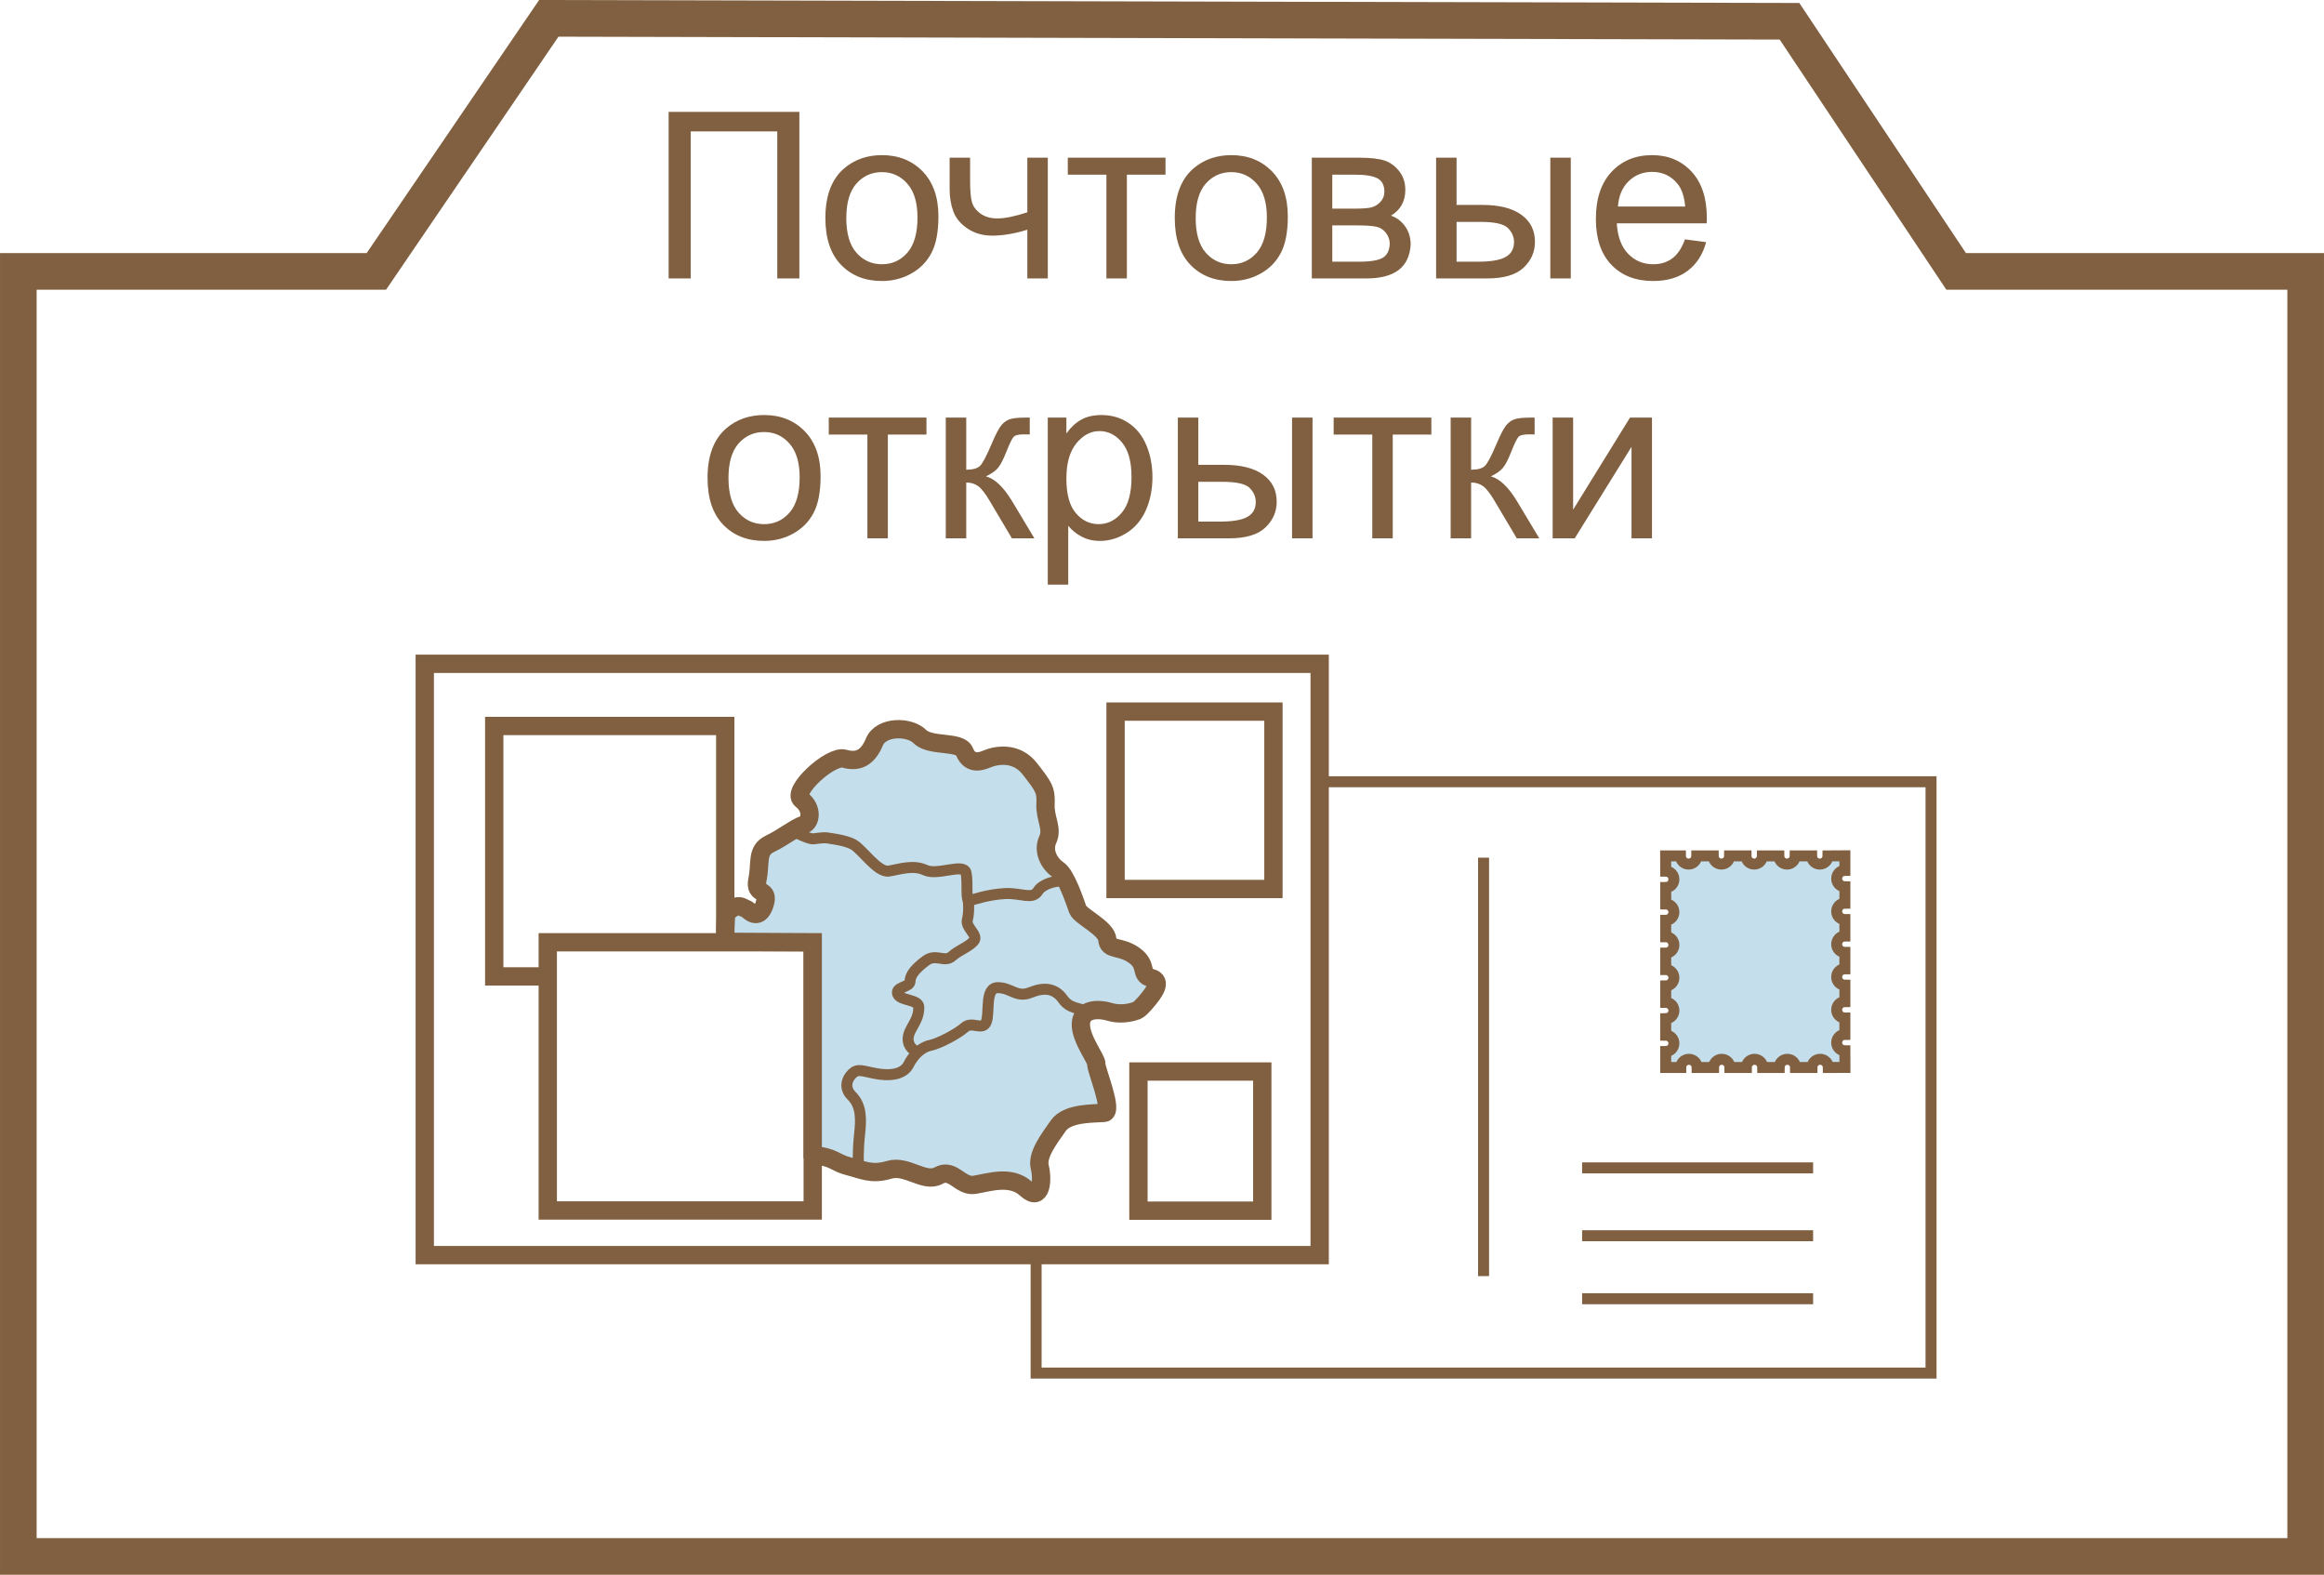 <?xml version="1.0" encoding="UTF-8"?>
<!DOCTYPE svg PUBLIC "-//W3C//DTD SVG 1.1//EN" "http://www.w3.org/Graphics/SVG/1.1/DTD/svg11.dtd">
<!-- Creator: CorelDRAW 2018 (64-Bit) -->
<svg xmlns="http://www.w3.org/2000/svg" xml:space="preserve" width="63.442mm" height="42.981mm" version="1.1" style="shape-rendering:geometricPrecision; text-rendering:geometricPrecision; image-rendering:optimizeQuality; fill-rule:evenodd; clip-rule:evenodd"
viewBox="0 0 6455.44 4373.5"
 xmlns:xlink="http://www.w3.org/1999/xlink">
 <defs>
  <style type="text/css">
   <![CDATA[
    .str0 {stroke:#806040;stroke-width:101.75;stroke-miterlimit:22.926}
    .str3 {stroke:#806040;stroke-width:50.88;stroke-miterlimit:22.926}
    .str1 {stroke:#806040;stroke-width:30.53;stroke-miterlimit:22.926}
    .str2 {stroke:#806040;stroke-width:30.53;stroke-miterlimit:22.926}
    .fil0 {fill:none}
    .fil1 {fill:#C5DEEB}
    .fil2 {fill:#806040;fill-rule:nonzero}
   ]]>
  </style>
 </defs>
 <g id="карточки_контур">
  <polygon class="fil0 str0" points="5433.61,753.69 6404.56,753.69 6404.56,4322.62 50.88,4322.62 50.88,753.69 1045.47,753.69 1524.4,50.94 3247.6,55.03 4970.79,59.11 "/>
 </g>
 <g id="карточки_x0020_-_x0020_наполнение">
  <g id="открытка_оборот">
   <polyline class="fil0 str1" points="3665.7,2171.14 5363.88,2171.14 5363.88,3813.41 2878.05,3813.41 2878.05,3485.28 "/>
   <line class="fil0 str1" x1="4120.96" y1="2382.01" x2="4120.96" y2= "3544.17" />
   <line class="fil0 str1" x1="4394.7" y1="3243.53" x2="5036.35" y2= "3243.53" />
   <line class="fil0 str1" x1="4394.7" y1="3431.99" x2="5036.35" y2= "3431.99" />
   <line class="fil0 str1" x1="4394.7" y1="3606.99" x2="5036.35" y2= "3606.99" />
   <path class="fil1 str2" d="M4626.9 2964.74l0 -44.26c12.58,0 22.78,-10.21 22.78,-22.78 0,-12.58 -10.21,-22.77 -22.78,-22.77l0 -45.57c12.58,0 22.78,-10.2 22.78,-22.77 0,-12.59 -10.21,-22.78 -22.78,-22.78l0 -45.57c12.58,0 22.78,-10.2 22.78,-22.77 0,-12.58 -10.21,-22.78 -22.78,-22.78l0 -45.56c12.58,0 22.78,-10.21 22.78,-22.78 0,-12.57 -10.21,-22.77 -22.78,-22.77l0 -45.56c12.58,0 22.78,-10.21 22.78,-22.78 0,-12.59 -10.21,-22.77 -22.78,-22.77l0 -45.57c12.58,0 22.78,-10.2 22.78,-22.78 0,-12.58 -10.21,-22.78 -22.78,-22.78l-0.15 -42.29 40.98 0c0,12.58 10.21,22.78 22.78,22.78 12.58,0 22.77,-10.21 22.77,-22.78l45.56 0c0,12.58 10.21,22.78 22.78,22.78 12.58,0 22.78,-10.21 22.78,-22.78l45.56 0c0,12.58 10.2,22.78 22.78,22.78 12.58,0 22.78,-10.21 22.78,-22.78l45.56 0c0,12.58 10.2,22.78 22.78,22.78 12.57,0 22.77,-10.21 22.77,-22.78l45.56 0c0,12.58 10.21,22.78 22.78,22.78 12.58,0 22.77,-10.21 22.77,-22.78l46.87 -0.28 0 40.53c-12.59,0 -22.78,10.2 -22.78,22.78 0,12.57 10.2,22.77 22.78,22.77l0 45.56c-12.59,0 -22.78,10.21 -22.78,22.78 0,12.58 10.2,22.77 22.78,22.77l0 45.57c-12.59,0 -22.78,10.2 -22.78,22.77 0,12.59 10.2,22.78 22.78,22.78l0 45.56c-12.59,0 -22.78,10.2 -22.78,22.78 0,12.58 10.2,22.78 22.78,22.78l0 45.56c-12.59,0 -22.78,10.21 -22.78,22.78 0,12.58 10.2,22.77 22.78,22.77l0 45.56c-12.59,0 -22.78,10.21 -22.78,22.78 0,12.58 10.2,22.77 22.78,22.77l0.2 46.22 -46.14 0.11c0,-12.58 -10.2,-22.78 -22.77,-22.78 -12.59,0 -22.78,10.21 -22.78,22.78l-45.56 0c0,-12.58 -10.21,-22.78 -22.78,-22.78 -12.58,0 -22.77,10.21 -22.77,22.78l-45.57 0c0,-12.58 -10.2,-22.78 -22.77,-22.78 -12.58,0 -22.78,10.21 -22.78,22.78l-45.56 0c0,-12.58 -10.21,-22.78 -22.77,-22.78 -12.59,0 -22.78,10.21 -22.78,22.78l-45.57 0c0,-12.58 -10.2,-22.78 -22.78,-22.78 -12.58,0 -22.77,10.21 -22.77,22.78l-41.76 0z"/>
  </g>
  <g id="открытка_лицо">
   <rect class="fil0 str3" x="1179.86" y="1843.58" width="2485.83" height="1642.27"/>
   <polyline class="fil0 str3" points="1520.4,2711.78 1372.85,2711.78 1372.85,2016.28 2014.51,2016.28 2014.51,2615.77 "/>
   <rect class="fil0 str3" x="1521.54" y="2616.97" width="736" height="744.86"/>
   <rect class="fil0 str3" x="3098.74" y="1976.36" width="438.52" height="492.62"/>
   <rect class="fil0 str3" x="3162.29" y="2975.94" width="344.01" height="386.45"/>
   <path class="fil1 str3" d="M2257.54 3208.21c60.1,4.9 60.39,21.09 99.64,30.9 39.25,9.81 63.77,24.53 112.83,9.81 49.06,-14.71 98.11,38.03 137.37,15.94 39.25,-22.07 60.1,31.89 99.34,25.75 39.25,-6.13 100.56,-28.21 143.49,11.04 42.93,39.25 46.6,-25.75 38.03,-60.1 -8.59,-34.34 25.75,-78.49 51.51,-115.29 25.75,-36.79 100.57,-33.11 127.55,-35.56 26.99,-2.45 -23.91,-122.64 -22.07,-135.53 1.83,-12.87 -42.93,-68.06 -42.93,-109.77 0,-41.7 42.93,-45.99 80.95,-34.95 38.03,11.04 73.59,-3.67 73.59,-3.67 0,0 6.14,0 26.99,-24.53 20.85,-24.53 46.6,-57.64 13.49,-66.23 -33.11,-8.58 -7.36,-34.34 -46.6,-62.55 -39.25,-28.21 -72.37,-12.26 -74.82,-44.15 -2.45,-31.89 -74.81,-63.78 -82.18,-83.4 -7.36,-19.63 -31.27,-95.06 -55.18,-111 -23.92,-15.93 -42.93,-51.51 -28.22,-82.79 14.72,-31.27 -7.97,-58.25 -6.13,-98.72 1.84,-40.48 -5.53,-49.07 -43.54,-98.12 -38.02,-49.06 -94.44,-38.03 -120.19,-26.99 -25.75,11.04 -49.06,9.81 -61.33,-20.85 -12.26,-30.66 -94.44,-12.26 -123.86,-41.7 -29.44,-29.44 -107.93,-29.44 -126.33,14.71 -18.4,44.15 -45.38,57.64 -83.4,46.6 -38.03,-11.03 -149.63,90.76 -118.97,114.07 30.66,23.3 26.99,62.55 4.9,69.9 -22.08,7.36 -55.19,34.34 -93.21,52.74 -38.03,18.4 -24.53,52.13 -34.34,99.35 -9.82,47.21 35.56,20.85 19.62,69.29 -15.94,48.44 -45.99,14.71 -45.99,14.71 0,0 -1.84,-1.84 -19.01,-9.2 -10.05,-4.3 -28.76,4.04 -40.1,18.79 -3.92,5.11 -3.93,79.02 -3.93,79.02l243.03 1.2 0 591.24z"/>
   <path class="fil0 str1" d="M2200.79 2307.14c0,0 45.08,23.81 58.26,22.54 13.19,-1.27 27.46,-4.13 39.25,-2.45 24.63,3.51 54.42,8.33 72.36,18.4 24.3,13.63 67.45,78.49 98.12,73.59 30.66,-4.9 67.45,-18.4 101.79,-2.45 34.34,15.93 106.7,-20.85 112.83,7.36 6.14,28.21 -2.28,80.73 9.81,77.26 12.09,-3.47 51.52,-17.17 98.12,-19.62 46.6,-2.45 76.04,18.4 91.99,-7.36 15.94,-25.76 74.81,-33.12 79.71,-24.53"/>
   <path class="fil0 str1" d="M2385.38 3251.98c-1.71,-18.79 -2.68,-56.73 2.23,-100.88 4.9,-44.15 5.14,-80.64 -21.85,-107.61 -26.99,-26.97 -7.36,-56.42 7.36,-66.23 14.71,-9.82 34.34,1.22 71.14,6.13 36.79,4.91 67.74,-2.84 79.72,-26.97 11.99,-24.14 34.34,-47.83 58.86,-52.74 24.53,-4.9 76.16,-31.84 96.89,-50.29 20.73,-18.45 50.29,11.04 60.1,-15.94 9.82,-26.99 -4.9,-94.44 31.89,-94.44 36.79,0 52.38,29.23 90.76,13.49 38.38,-15.74 68.67,-12 90.5,19.14 17.43,24.86 43.11,24.17 73.23,34.21"/>
   <path class="fil0 str1" d="M2689.55 2501.38c0,0 3.67,29.44 -2.45,52.74 -6.14,23.3 33.11,42.92 17.17,60.1 -15.94,17.17 -39.25,23.3 -60.1,41.7 -20.85,18.4 -44.15,-8.59 -72.36,12.26 -28.21,20.85 -43.82,39.64 -43.82,56.81 0,17.17 -40.81,15.56 -34.69,35.18 6.13,19.62 58.87,14.72 58.87,36.79 0,22.08 -6.14,34.34 -20.85,60.11 -14.72,25.75 -11.04,49.06 12.26,62.55"/>
  </g>
  <path class="fil2" d="M1857.27 310.69l363.13 0 0 462.63 -61.38 0 0 -408.36 -240.36 0 0 408.36 -61.39 0 0 -462.63zm435.39 294.96c0,-61.93 17.23,-107.8 51.79,-137.63 28.76,-24.77 63.97,-37.15 105.43,-37.15 45.98,0 83.67,15.08 112.97,45.23 29.18,30.05 43.84,71.72 43.84,124.81 0,43.07 -6.46,76.9 -19.38,101.55 -12.92,24.67 -31.78,43.84 -56.54,57.51 -24.65,13.68 -51.69,20.46 -80.87,20.46 -46.95,0 -84.85,-14.98 -113.82,-45.02 -28.97,-30.05 -43.4,-73.34 -43.4,-129.77zm58.15 0.1c0,42.86 9.36,74.95 28.1,96.17 18.84,21.33 42.43,31.98 70.96,31.98 28.22,0 51.69,-10.65 70.54,-32.08 18.74,-21.43 28.11,-54.06 28.11,-97.9 0,-41.35 -9.48,-72.68 -28.33,-93.9 -18.84,-21.33 -42.32,-31.99 -70.32,-31.99 -28.53,0 -52.12,10.56 -70.96,31.78 -18.74,21.21 -28.1,53.2 -28.1,95.94zm287 -167.78l56.86 0 0 63.32c0,27.36 1.61,47.17 4.95,59.44 3.24,12.28 11.09,23.05 23.59,32.21 12.38,9.15 28,13.68 46.85,13.68 21.54,0 49.32,-5.71 83.57,-17.01l0 -151.63 56.86 0 0 335.35 -56.86 0 0 -135.36c-35,10.98 -67.74,16.47 -98.11,16.47 -25.52,0 -48.03,-6.46 -67.52,-19.38 -19.49,-12.92 -32.73,-28.76 -39.73,-47.49 -7,-18.74 -10.44,-39.31 -10.44,-61.82l0 -87.77zm328.24 0l271.38 0 0 47.17 -107.26 0 0 288.18 -56.86 0 0 -288.18 -107.26 0 0 -47.17zm297.12 167.68c0,-61.93 17.23,-107.8 51.79,-137.63 28.76,-24.77 63.97,-37.15 105.43,-37.15 45.98,0 83.67,15.08 112.97,45.23 29.18,30.05 43.84,71.72 43.84,124.81 0,43.07 -6.46,76.9 -19.38,101.55 -12.92,24.67 -31.78,43.84 -56.54,57.51 -24.65,13.68 -51.69,20.46 -80.87,20.46 -46.95,0 -84.85,-14.98 -113.82,-45.02 -28.97,-30.05 -43.4,-73.34 -43.4,-129.77zm58.15 0.1c0,42.86 9.36,74.95 28.1,96.17 18.84,21.33 42.43,31.98 70.96,31.98 28.22,0 51.69,-10.65 70.54,-32.08 18.74,-21.43 28.11,-54.06 28.11,-97.9 0,-41.35 -9.48,-72.68 -28.33,-93.9 -18.84,-21.33 -42.32,-31.99 -70.32,-31.99 -28.53,0 -52.12,10.56 -70.96,31.78 -18.74,21.21 -28.1,53.2 -28.1,95.94zm322.53 -167.78l130.85 0c32.09,0 56,2.7 71.72,8.08 15.62,5.38 29.08,15.18 40.27,29.51 11.32,14.43 16.91,31.55 16.91,51.58 0,16.05 -3.34,30.05 -9.91,41.89 -6.68,11.96 -16.58,21.97 -29.94,29.95 15.72,5.27 28.76,15.07 39.21,29.5 10.34,14.33 15.51,31.45 15.51,51.15 -2.06,31.78 -13.46,55.35 -34.04,70.65 -20.56,15.41 -50.5,23.05 -89.71,23.05l-150.87 0 0 -335.35zm56.86 141.51l60.31 0c24.01,0 40.6,-1.29 49.53,-3.76 9.05,-2.58 17.13,-7.65 24.23,-15.41 7.11,-7.64 10.66,-16.9 10.66,-27.68 0,-17.77 -6.25,-30.05 -18.63,-37.04 -12.5,-7 -33.81,-10.45 -63.96,-10.45l-62.14 0 0 94.34zm0 147.32l74.63 0c32.09,0 54.17,-3.76 66.12,-11.2 11.96,-7.54 18.2,-20.35 18.85,-38.77 0,-10.65 -3.45,-20.68 -10.34,-29.82 -7,-9.16 -16.05,-14.97 -27.14,-17.34 -11.1,-2.48 -28.97,-3.66 -53.52,-3.66l-68.6 0 0 100.8zm605.65 -288.83l56.86 0 0 335.35 -56.86 0 0 -335.35zm-317.25 0l56.86 0 0 131.17 71.72 0c46.85,0 82.82,9.05 108.12,27.25 25.31,18.19 37.9,43.29 37.9,75.27 0,28 -10.55,51.9 -31.66,71.83 -21.11,19.92 -54.81,29.83 -101.23,29.83l-141.71 0 0 -335.35zm56.86 288.83l59.66 0c35.86,0 61.59,-4.42 76.89,-13.25 15.41,-8.83 23.05,-22.61 23.05,-41.35 0,-14.54 -5.71,-27.46 -17.01,-38.87 -11.42,-11.32 -36.51,-17.02 -75.38,-17.02l-67.2 0 0 110.49zm634.39 -62.03l58.8 7.75c-9.16,34.14 -26.28,60.74 -51.26,79.58 -24.98,18.84 -56.86,28.33 -95.74,28.33 -48.89,0 -87.66,-15.08 -116.3,-45.24 -28.64,-30.04 -42.96,-72.37 -42.96,-126.74 0,-56.22 14.43,-99.93 43.4,-130.95 28.97,-31.13 66.55,-46.63 112.74,-46.63 44.69,0 81.2,15.18 109.53,45.66 28.32,30.48 42.53,73.34 42.53,128.59 0,3.34 -0.11,8.39 -0.33,15.07l-249.72 0c2.15,36.72 12.49,64.94 31.23,84.44 18.63,19.49 41.99,29.28 69.88,29.28 20.79,0 38.55,-5.48 53.2,-16.47 14.75,-10.98 26.38,-28.53 35,-52.66zm-186.09 -91.11l186.74 0c-2.48,-28.21 -9.7,-49.32 -21.44,-63.42 -17.98,-21.87 -41.45,-32.85 -70.21,-32.85 -26.06,0 -47.92,8.72 -65.69,26.17 -17.65,17.44 -27.45,40.81 -29.4,70.1zm-2528.93 753.83c0,-61.93 17.23,-107.8 51.79,-137.63 28.76,-24.77 63.97,-37.15 105.43,-37.15 45.98,0 83.67,15.08 112.97,45.23 29.18,30.05 43.84,71.72 43.84,124.81 0,43.07 -6.46,76.9 -19.38,101.55 -12.92,24.67 -31.78,43.84 -56.54,57.51 -24.65,13.68 -51.69,20.46 -80.87,20.46 -46.95,0 -84.85,-14.98 -113.82,-45.02 -28.97,-30.05 -43.4,-73.34 -43.4,-129.77zm58.15 0.1c0,42.86 9.36,74.95 28.1,96.17 18.84,21.33 42.43,31.98 70.96,31.98 28.22,0 51.69,-10.65 70.54,-32.08 18.74,-21.43 28.11,-54.06 28.11,-97.9 0,-41.35 -9.48,-72.68 -28.33,-93.9 -18.84,-21.33 -42.32,-31.99 -70.32,-31.99 -28.53,0 -52.12,10.56 -70.96,31.78 -18.74,21.21 -28.1,53.2 -28.1,95.94zm278.59 -167.78l271.38 0 0 47.17 -107.26 0 0 288.18 -56.86 0 0 -288.18 -107.26 0 0 -47.17zm325.01 0l56.86 0 0 144.73c18.09,0 30.79,-3.44 38.12,-10.44 7.21,-6.89 17.88,-27.04 32.09,-60.52 11.2,-26.49 20.25,-43.94 27.14,-52.33 7,-8.4 14.97,-14.11 24.01,-17.02 9.16,-2.9 23.69,-4.42 43.61,-4.42l11.42 0 0 46.85 -15.83 -0.33c-14.97,0 -24.55,2.27 -28.75,6.69 -4.42,4.63 -11.2,18.41 -20.25,41.35 -8.62,21.97 -16.47,37.15 -23.69,45.54 -7.11,8.4 -18.2,16.05 -33.17,23.05 24.44,6.57 48.57,29.29 72.26,68.28l62.35 103.92 -62.46 0 -61.49 -103.6c-12.38,-21 -23.16,-34.79 -32.31,-41.46 -9.27,-6.68 -20.25,-10.01 -33.06,-10.01l0 155.07 -56.86 0 0 -335.35zm283.32 463.94l0 -463.94 51.69 0 0 44.05c12.17,-17.01 25.96,-29.83 41.35,-38.34 15.29,-8.51 33.92,-12.81 55.78,-12.81 28.64,0 53.85,7.33 75.7,22.08 21.87,14.64 38.34,35.42 49.54,62.13 11.09,26.81 16.69,56.11 16.69,88.09 0,34.14 -6.14,64.94 -18.42,92.4 -12.27,27.35 -30.15,48.35 -53.62,63 -23.37,14.54 -48.03,21.87 -73.87,21.87 -18.96,0 -35.97,-3.99 -50.94,-11.96 -15.08,-7.97 -27.35,-17.99 -37.05,-30.16l0 163.59 -56.86 0zm51.69 -294.21c0,42.97 8.72,74.74 26.06,95.3 17.45,20.56 38.55,30.9 63.32,30.9 25.2,0 46.74,-10.65 64.61,-31.98 17.99,-21.32 26.92,-54.28 26.92,-98.97 0,-42.64 -8.72,-74.52 -26.27,-95.73 -17.55,-21.22 -38.45,-31.78 -62.78,-31.78 -24.13,0 -45.45,11.32 -63.97,33.82 -18.63,22.61 -27.89,55.34 -27.89,98.43zm626.86 -169.73l56.86 0 0 335.35 -56.86 0 0 -335.35zm-317.25 0l56.86 0 0 131.17 71.72 0c46.85,0 82.82,9.05 108.12,27.25 25.31,18.19 37.9,43.29 37.9,75.27 0,28 -10.55,51.9 -31.66,71.83 -21.11,19.92 -54.81,29.83 -101.23,29.83l-141.71 0 0 -335.35zm56.86 288.83l59.66 0c35.86,0 61.59,-4.42 76.89,-13.25 15.41,-8.83 23.05,-22.61 23.05,-41.35 0,-14.54 -5.71,-27.46 -17.01,-38.87 -11.42,-11.32 -36.51,-17.02 -75.38,-17.02l-67.2 0 0 110.49zm375.94 -288.83l271.38 0 0 47.17 -107.26 0 0 288.18 -56.86 0 0 -288.18 -107.26 0 0 -47.17zm325.01 0l56.86 0 0 144.73c18.09,0 30.79,-3.44 38.12,-10.44 7.21,-6.89 17.88,-27.04 32.09,-60.52 11.2,-26.49 20.25,-43.94 27.14,-52.33 7,-8.4 14.97,-14.11 24.01,-17.02 9.16,-2.9 23.69,-4.42 43.61,-4.42l11.42 0 0 46.85 -15.83 -0.33c-14.97,0 -24.55,2.27 -28.75,6.69 -4.42,4.63 -11.2,18.41 -20.25,41.35 -8.62,21.97 -16.47,37.15 -23.69,45.54 -7.11,8.4 -18.2,16.05 -33.17,23.05 24.44,6.57 48.57,29.29 72.26,68.28l62.35 103.92 -62.46 0 -61.49 -103.6c-12.38,-21 -23.16,-34.79 -32.31,-41.46 -9.27,-6.68 -20.25,-10.01 -33.06,-10.01l0 155.07 -56.86 0 0 -335.35zm283.32 0l56.86 0 0 255.77 157.98 -255.77 61.06 0 0 335.35 -56.86 0 0 -254.15 -157.77 254.15 -61.28 0 0 -335.35z"/>
 </g>
</svg>

